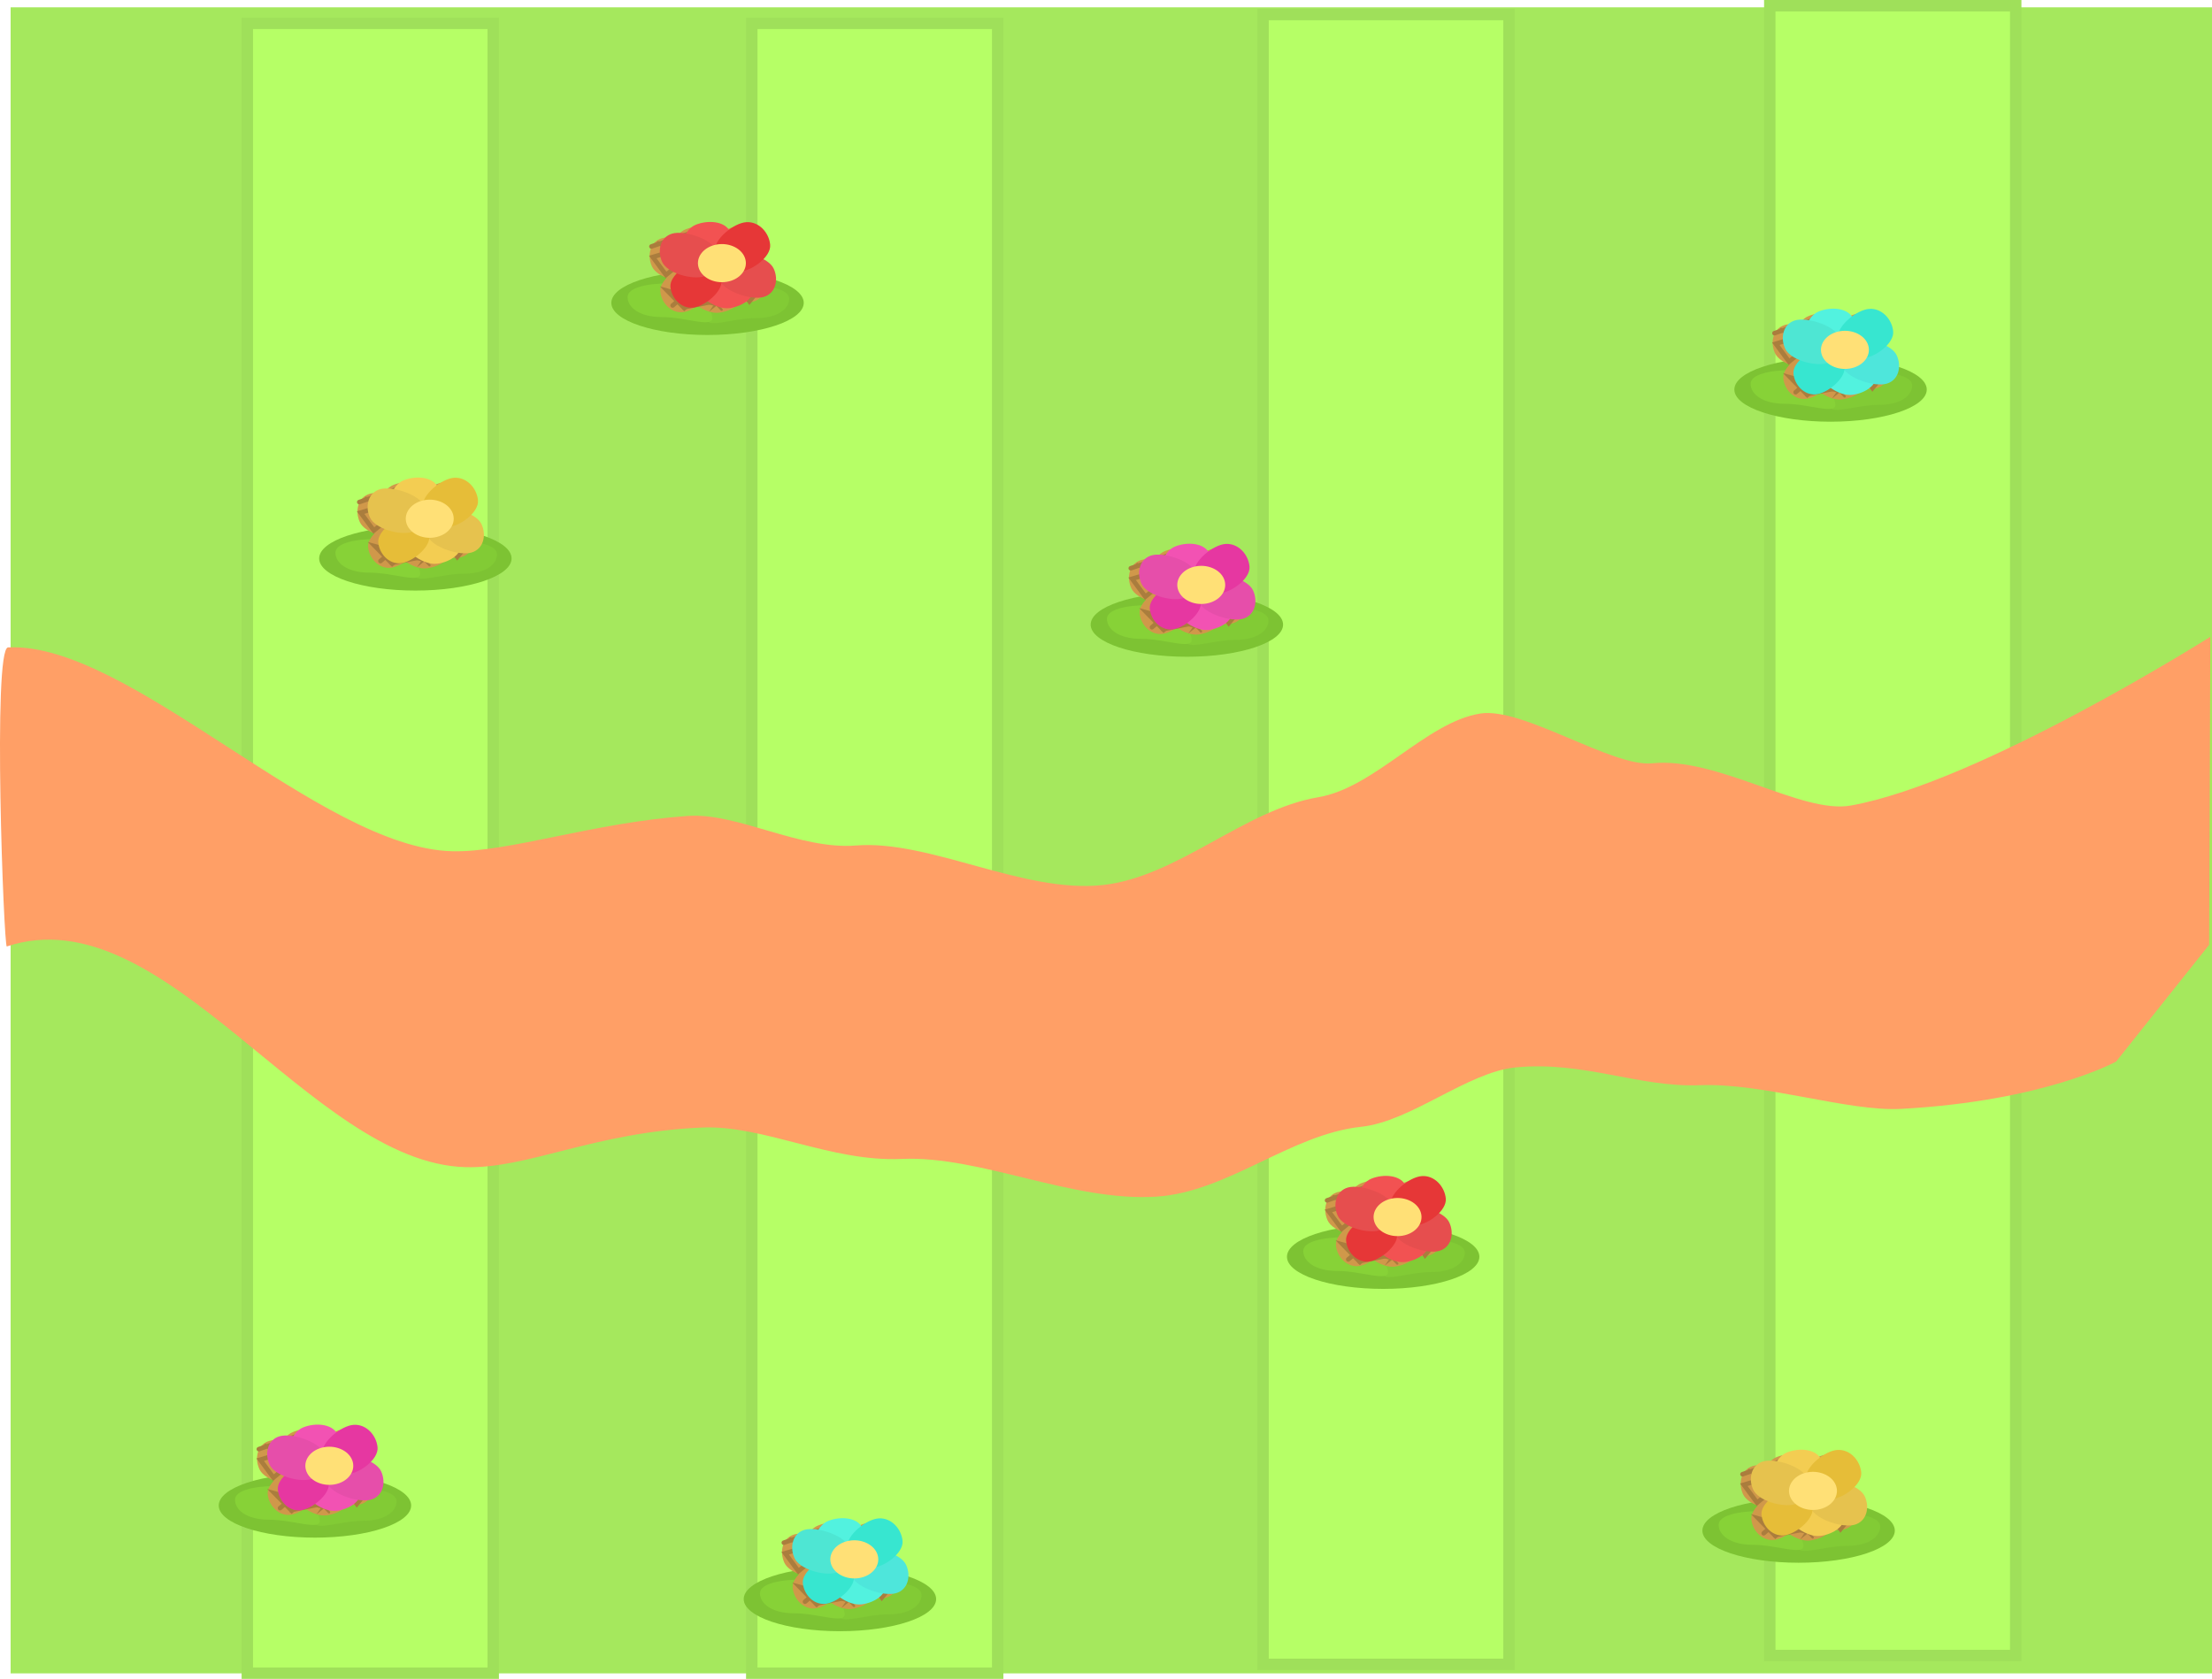 <svg version="1.1" xmlns="http://www.w3.org/2000/svg" xmlns:xlink="http://www.w3.org/1999/xlink" width="484.545" height="367.844" viewBox="0,0,484.545,367.844"><g transform="translate(3.437,6.895)"><g data-paper-data="{&quot;isPaintingLayer&quot;:true}" fill-rule="nonzero" stroke-linejoin="miter" stroke-miterlimit="10" stroke-dasharray="" stroke-dashoffset="0" style="mix-blend-mode: normal"><path d="M-1.109,359.739v-365.03h482.217v365.03z" fill="#a5e85d" stroke="none" stroke-width="0" stroke-linecap="butt"/><path d="M50.739,359.699v-361.476h53.87v361.476z" fill="#b6ff66" stroke="#9fe05a" stroke-width="2.5" stroke-linecap="butt"/><path d="M161.239,359.699v-361.476h53.87v361.476z" fill="#b6ff66" stroke="#9fe05a" stroke-width="2.5" stroke-linecap="butt"/><path d="M273.239,357.765v-361.476h53.87v361.476z" fill="#b6ff66" stroke="#9fe05a" stroke-width="2.5" stroke-linecap="butt"/><path d="M384.239,355.831v-361.476h53.87v361.476z" fill="#b6ff66" stroke="#9fe05a" stroke-width="2.5" stroke-linecap="butt"/><path d="M-1.663,134.948c26.518,-1.268 68.371,43.937 97.246,44.661c12.317,0.309 30.861,-6.279 51.646,-7.732c10.908,-0.762 24.487,7.468 36.841,6.474c16.116,-1.297 36.716,10.568 54.059,8.667c16.414,-1.799 31.009,-16.521 47.228,-19.248c12.359,-2.078 23.65,-16.457 35.449,-18.329c9.34,-1.482 28.913,11.797 37.663,10.904c14.377,-1.467 32.742,11.167 43.48,9.257c28.293,-5.035 78.793,-36.977 78.793,-36.977l-0.263,67.494l-20.375,25.579c0,0 -15.715,8.673 -47.115,10.364c-11.664,0.628 -30.085,-5.738 -44.06,-5.191c-13.413,0.526 -25.391,-5.354 -40.354,-3.9c-10.539,1.024 -22.929,11.858 -33.821,13.009c-15.45,1.632 -29.249,14.29 -44.831,15.303c-18.468,1.201 -38.601,-9.028 -55.864,-8.256c-15.56,0.697 -30.201,-7.459 -43.714,-6.881c-23.717,1.015 -38.173,9.088 -51.881,8.679c-34.009,-1.016 -65.811,-59.877 -100.411,-48.353c-0.652,0.217 -3.153,-65.359 0.284,-65.523z" fill="#ff9f66" stroke="none" stroke-width="0" stroke-linecap="butt"/><g data-paper-data="{&quot;index&quot;:null}"><path d="M256.551,122.917c11.639,0 21.074,3.152 21.074,7.041c0,3.889 -9.435,7.041 -21.074,7.041c-11.639,0 -21.074,-3.152 -21.074,-7.041c0,-3.889 9.435,-7.041 21.074,-7.041z" fill="#7dc333" stroke="none" stroke-width="0" stroke-linecap="butt"/><path d="M267.127,133.306c-4.967,0 -10.679,2.323 -10.679,0.224c0,-1.884 3.24,-6.579 7.493,-6.88c0.488,-0.035 0.989,0.618 1.499,0.618c0.184,0 -0.193,-1.119 -0.008,-1.119c4.808,-0.019 9.001,0.887 9.001,2.908c0,2.1 -2.34,4.249 -7.307,4.249z" data-paper-data="{&quot;index&quot;:null}" fill="#82cb35" stroke="none" stroke-width="NaN" stroke-linecap="butt"/><path d="M239.042,128.689c0,-2.087 4.328,-3.021 9.291,-3.002c0.191,0.001 -0.198,1.155 -0.008,1.155c0.527,0 1.044,-0.674 1.548,-0.638c4.39,0.312 7.735,5.158 7.735,7.102c0,2.167 -5.897,-0.231 -11.024,-0.231c-5.127,0 -7.542,-2.219 -7.542,-4.386z" fill="#87d237" stroke="none" stroke-width="NaN" stroke-linecap="butt"/><g data-paper-data="{&quot;index&quot;:null}"><path d="M251.744,113.848c2.705,-1.085 6.205,-0.758 7.352,1.249c1.147,2.008 -0.364,6.781 -3.069,7.866c-2.705,1.085 -5.828,0.337 -6.976,-1.671c-1.147,-2.008 -0.013,-6.359 2.693,-7.444z" data-paper-data="{&quot;index&quot;:null}" fill="#d0984a" stroke="none" stroke-width="0" stroke-linecap="butt"/><path d="M256.197,122.645c2.972,-0.397 7.573,2.781 8.053,4.963c0.48,2.182 -2.145,4.107 -5.117,4.504c-2.972,0.397 -6.968,-2.615 -7.448,-4.797c-0.48,-2.182 1.54,-4.273 4.512,-4.67z" data-paper-data="{&quot;index&quot;:null}" fill="#d0984a" stroke="none" stroke-width="0" stroke-linecap="butt"/><path d="M268.826,123.47c1.122,2.461 0.406,5.443 -2.211,6.199c-2.617,0.756 -8.467,-1.107 -9.589,-3.568c-1.122,-2.461 0.09,-5.069 2.707,-5.825c2.617,-0.756 7.971,0.732 9.093,3.194z" data-paper-data="{&quot;index&quot;:null}" fill="#d0984a" stroke="none" stroke-width="0" stroke-linecap="butt"/><path d="M252.348,122.052c2.56,-0.147 4.813,1.686 5.031,4.094c0.218,2.408 -3.827,5.726 -6.387,5.873c-2.56,0.147 -4.573,-2.149 -4.791,-4.557c-0.218,-2.408 3.586,-5.263 6.147,-5.41z" data-paper-data="{&quot;index&quot;:null}" fill="#d0984a" stroke="none" stroke-width="0" stroke-linecap="butt"/><path d="M261.379,124.09c-2.777,0.159 -5.22,-1.828 -5.456,-4.44c-0.237,-2.612 4.15,-6.21 6.927,-6.37c2.777,-0.159 4.959,2.331 5.196,4.942c0.237,2.612 -3.889,5.708 -6.666,5.867z" data-paper-data="{&quot;index&quot;:null}" fill="#d0984a" stroke="none" stroke-width="0" stroke-linecap="butt"/><path d="M244.38,121.989c-1.122,-2.461 -0.406,-5.443 2.211,-6.199c2.617,-0.756 8.467,1.107 9.589,3.568c1.122,2.461 -0.09,5.069 -2.707,5.825c-2.617,0.756 -7.971,-0.732 -9.093,-3.194z" fill="#d0984a" stroke="none" stroke-width="0" stroke-linecap="butt"/><path d="M256.381,118.173c2.836,-0.481 5.625,0.958 6.23,3.215c0.605,2.257 -1.204,4.477 -4.04,4.958c-2.836,0.481 -5.625,-0.958 -6.23,-3.215c-0.605,-2.257 1.204,-4.477 4.04,-4.958z" fill="#d0984a" stroke="none" stroke-width="0" stroke-linecap="butt"/><path d="M245.714,116.684l13.925,14.775" fill="none" stroke="#aa7d3d" stroke-width="0.5" stroke-linecap="round"/><path d="M244.264,117.607l10.153,-3.463l11.314,15.467l3.191,-3.925l-9.863,-11.312l-11.604,9.465l-2.901,-3.925l19.146,-5.771l3.771,3.232l-8.24,11.992l8.53,-6.913" fill="none" stroke="#aa7d3d" stroke-width="1" stroke-linecap="round"/><path d="M248.905,130.535l17.696,-15.237" fill="none" stroke="#aa7d3d" stroke-width="1" stroke-linecap="round"/><path d="M248.325,127.765l3.481,3.694l-4.061,-4.155l10.153,2.77" fill="none" stroke="#aa7d3d" stroke-width="1" stroke-linecap="round"/><path d="M251.226,131.228l13.925,-2.77" fill="none" stroke="#aa7d3d" stroke-width="0.5" stroke-linecap="round"/></g><g stroke="none" stroke-width="0" stroke-linecap="butt"><path d="M253.969,112.848c2.705,-1.085 6.205,-0.758 7.352,1.249c1.147,2.008 -0.364,6.781 -3.069,7.866c-2.705,1.085 -5.828,0.337 -6.976,-1.671c-1.147,-2.008 -0.013,-6.359 2.693,-7.444z" data-paper-data="{&quot;index&quot;:null}" fill="#f252b3"/><path d="M253.909,126.315c-0.48,-2.182 1.54,-4.273 4.512,-4.67c2.972,-0.397 7.573,2.781 8.053,4.963c0.48,2.182 -2.145,4.107 -5.117,4.504c-2.972,0.397 -6.968,-2.615 -7.448,-4.797z" data-paper-data="{&quot;index&quot;:null}" fill="#f252b3"/><path d="M271.05,122.47c1.122,2.461 0.406,5.443 -2.211,6.199c-2.617,0.756 -8.467,-1.107 -9.589,-3.568c-1.122,-2.461 0.09,-5.069 2.707,-5.825c2.617,-0.756 7.971,0.732 9.093,3.194z" data-paper-data="{&quot;index&quot;:null}" fill="#e64eaa"/><path d="M248.425,126.461c-0.218,-2.408 3.586,-5.263 6.147,-5.41c2.56,-0.147 4.813,1.686 5.031,4.094c0.218,2.408 -3.827,5.726 -6.387,5.873c-2.56,0.147 -4.573,-2.149 -4.791,-4.557z" data-paper-data="{&quot;index&quot;:null}" fill="#e637a1"/><path d="M263.603,123.09c-2.777,0.159 -5.22,-1.828 -5.456,-4.44c-0.237,-2.612 4.15,-6.21 6.927,-6.37c2.777,-0.159 4.959,2.331 5.196,4.942c0.237,2.612 -3.889,5.708 -6.666,5.867z" data-paper-data="{&quot;index&quot;:null}" fill="#e637a1"/><path d="M246.604,120.989c-1.122,-2.461 -0.406,-5.443 2.211,-6.199c2.617,-0.756 8.467,1.107 9.589,3.568c1.122,2.461 -0.09,5.069 -2.707,5.825c-2.617,0.756 -7.971,-0.732 -9.093,-3.194z" fill="#e64eaa"/><path d="M258.605,117.172c2.836,-0.481 5.625,0.958 6.23,3.215c0.605,2.257 -1.204,4.477 -4.04,4.958c-2.836,0.481 -5.625,-0.958 -6.23,-3.215c-0.605,-2.257 1.204,-4.477 4.04,-4.958z" fill="#ffe076"/></g></g><g data-paper-data="{&quot;index&quot;:null}"><path d="M151.55,52.417c11.639,0 21.074,3.152 21.074,7.041c0,3.889 -9.435,7.041 -21.074,7.041c-11.639,0 -21.074,-3.152 -21.074,-7.041c0,-3.889 9.435,-7.041 21.074,-7.041z" fill="#7dc333" stroke="none" stroke-width="0" stroke-linecap="butt"/><path d="M162.127,62.806c-4.967,0 -10.679,2.323 -10.679,0.224c0,-1.884 3.24,-6.579 7.493,-6.88c0.488,-0.035 0.989,0.618 1.499,0.618c0.184,0 -0.193,-1.119 -0.008,-1.119c4.808,-0.019 9.001,0.887 9.001,2.908c0,2.1 -2.34,4.249 -7.307,4.249z" data-paper-data="{&quot;index&quot;:null}" fill="#82cb35" stroke="none" stroke-width="NaN" stroke-linecap="butt"/><path d="M134.042,58.189c0,-2.087 4.328,-3.021 9.291,-3.002c0.191,0.001 -0.198,1.155 -0.008,1.155c0.527,0 1.044,-0.674 1.548,-0.638c4.39,0.312 7.735,5.158 7.735,7.102c0,2.167 -5.897,-0.231 -11.024,-0.231c-5.127,0 -7.542,-2.219 -7.542,-4.386z" fill="#87d237" stroke="none" stroke-width="NaN" stroke-linecap="butt"/><g data-paper-data="{&quot;index&quot;:null}"><path d="M146.744,43.348c2.705,-1.085 6.205,-0.758 7.352,1.249c1.147,2.008 -0.364,6.781 -3.069,7.866c-2.705,1.085 -5.828,0.337 -6.976,-1.671c-1.147,-2.008 -0.013,-6.359 2.693,-7.444z" data-paper-data="{&quot;index&quot;:null}" fill="#d0984a" stroke="none" stroke-width="0" stroke-linecap="butt"/><path d="M151.197,52.145c2.972,-0.397 7.573,2.781 8.053,4.963c0.48,2.182 -2.145,4.107 -5.117,4.504c-2.972,0.397 -6.968,-2.615 -7.448,-4.797c-0.48,-2.182 1.54,-4.273 4.512,-4.67z" data-paper-data="{&quot;index&quot;:null}" fill="#d0984a" stroke="none" stroke-width="0" stroke-linecap="butt"/><path d="M163.826,52.97c1.122,2.461 0.406,5.443 -2.211,6.199c-2.617,0.756 -8.467,-1.107 -9.589,-3.568c-1.122,-2.461 0.09,-5.069 2.707,-5.825c2.617,-0.756 7.971,0.732 9.093,3.194z" data-paper-data="{&quot;index&quot;:null}" fill="#d0984a" stroke="none" stroke-width="0" stroke-linecap="butt"/><path d="M147.348,51.552c2.56,-0.147 4.813,1.686 5.031,4.094c0.218,2.408 -3.827,5.726 -6.387,5.873c-2.56,0.147 -4.573,-2.149 -4.791,-4.557c-0.218,-2.408 3.586,-5.263 6.147,-5.41z" data-paper-data="{&quot;index&quot;:null}" fill="#d0984a" stroke="none" stroke-width="0" stroke-linecap="butt"/><path d="M156.379,53.59c-2.777,0.159 -5.22,-1.828 -5.456,-4.44c-0.237,-2.612 4.15,-6.21 6.927,-6.37c2.777,-0.159 4.959,2.331 5.196,4.942c0.237,2.612 -3.889,5.708 -6.666,5.867z" data-paper-data="{&quot;index&quot;:null}" fill="#d0984a" stroke="none" stroke-width="0" stroke-linecap="butt"/><path d="M139.38,51.489c-1.122,-2.461 -0.406,-5.443 2.211,-6.199c2.617,-0.756 8.467,1.107 9.589,3.568c1.122,2.461 -0.09,5.069 -2.707,5.825c-2.617,0.756 -7.971,-0.732 -9.093,-3.194z" fill="#d0984a" stroke="none" stroke-width="0" stroke-linecap="butt"/><path d="M151.381,47.673c2.836,-0.481 5.625,0.958 6.23,3.215c0.605,2.257 -1.204,4.477 -4.04,4.958c-2.836,0.481 -5.625,-0.958 -6.23,-3.215c-0.605,-2.257 1.204,-4.477 4.04,-4.958z" fill="#d0984a" stroke="none" stroke-width="0" stroke-linecap="butt"/><path d="M140.714,46.184l13.925,14.775" fill="none" stroke="#aa7d3d" stroke-width="0.5" stroke-linecap="round"/><path d="M139.264,47.107l10.153,-3.463l11.314,15.467l3.191,-3.925l-9.863,-11.312l-11.604,9.465l-2.901,-3.925l19.146,-5.771l3.771,3.232l-8.24,11.992l8.53,-6.913" fill="none" stroke="#aa7d3d" stroke-width="1" stroke-linecap="round"/><path d="M143.905,60.035l17.696,-15.237" fill="none" stroke="#aa7d3d" stroke-width="1" stroke-linecap="round"/><path d="M143.325,57.265l3.481,3.694l-4.061,-4.155l10.153,2.77" fill="none" stroke="#aa7d3d" stroke-width="1" stroke-linecap="round"/><path d="M160.15,57.958l-13.925,2.77" fill="none" stroke="#aa7d3d" stroke-width="0.5" stroke-linecap="round"/></g><g stroke="none" stroke-width="0" stroke-linecap="butt"><path d="M148.969,42.348c2.705,-1.085 6.205,-0.758 7.352,1.249c1.147,2.008 -0.364,6.781 -3.069,7.866c-2.705,1.085 -5.828,0.337 -6.976,-1.671c-1.147,-2.008 -0.013,-6.359 2.693,-7.444z" data-paper-data="{&quot;index&quot;:null}" fill="#f25252"/><path d="M148.909,55.815c-0.48,-2.182 1.54,-4.273 4.512,-4.67c2.972,-0.397 7.573,2.781 8.053,4.963c0.48,2.182 -2.145,4.107 -5.117,4.504c-2.972,0.397 -6.968,-2.615 -7.448,-4.797z" data-paper-data="{&quot;index&quot;:null}" fill="#f25252"/><path d="M166.05,51.97c1.122,2.461 0.406,5.443 -2.211,6.199c-2.617,0.756 -8.467,-1.107 -9.589,-3.568c-1.122,-2.461 0.09,-5.069 2.707,-5.825c2.617,-0.756 7.971,0.732 9.093,3.194z" data-paper-data="{&quot;index&quot;:null}" fill="#e64e4e"/><path d="M143.425,55.961c-0.218,-2.408 3.586,-5.263 6.147,-5.41c2.56,-0.147 4.813,1.686 5.031,4.094c0.218,2.408 -3.827,5.726 -6.387,5.873c-2.56,0.147 -4.572,-2.149 -4.791,-4.557z" data-paper-data="{&quot;index&quot;:null}" fill="#e63737"/><path d="M158.603,52.59c-2.777,0.159 -5.22,-1.828 -5.456,-4.44c-0.237,-2.612 4.15,-6.21 6.927,-6.37c2.777,-0.159 4.959,2.331 5.196,4.942c0.237,2.612 -3.889,5.708 -6.666,5.867z" data-paper-data="{&quot;index&quot;:null}" fill="#e63737"/><path d="M141.604,50.489c-1.122,-2.461 -0.406,-5.443 2.211,-6.199c2.617,-0.756 8.467,1.107 9.589,3.568c1.122,2.461 -0.09,5.069 -2.707,5.825c-2.617,0.756 -7.971,-0.732 -9.093,-3.194z" fill="#e64e4e"/><path d="M153.605,46.672c2.836,-0.481 5.625,0.958 6.23,3.215c0.605,2.257 -1.204,4.477 -4.04,4.958c-2.836,0.481 -5.625,-0.958 -6.23,-3.215c-0.605,-2.257 1.204,-4.477 4.04,-4.958z" fill="#ffe076"/></g></g><g data-paper-data="{&quot;index&quot;:null}"><path d="M87.551,108.417c11.639,0 21.074,3.152 21.074,7.041c0,3.889 -9.435,7.041 -21.074,7.041c-11.639,0 -21.074,-3.152 -21.074,-7.041c0,-3.889 9.435,-7.041 21.074,-7.041z" fill="#7dc333" stroke="none" stroke-width="0" stroke-linecap="butt"/><path d="M98.127,118.806c-4.967,0 -10.679,2.323 -10.679,0.224c0,-1.884 3.24,-6.579 7.493,-6.88c0.488,-0.035 0.989,0.618 1.499,0.618c0.184,0 -0.193,-1.119 -0.008,-1.119c4.808,-0.019 9.001,0.887 9.001,2.908c0,2.1 -2.34,4.249 -7.307,4.249z" data-paper-data="{&quot;index&quot;:null}" fill="#82cb35" stroke="none" stroke-width="NaN" stroke-linecap="butt"/><path d="M70.042,114.189c0,-2.087 4.328,-3.021 9.291,-3.002c0.191,0.001 -0.198,1.155 -0.008,1.155c0.527,0 1.044,-0.674 1.548,-0.638c4.39,0.312 7.735,5.158 7.735,7.102c0,2.167 -5.897,-0.231 -11.024,-0.231c-5.127,0 -7.542,-2.219 -7.542,-4.386z" fill="#87d237" stroke="none" stroke-width="NaN" stroke-linecap="butt"/><g data-paper-data="{&quot;index&quot;:null}"><path d="M82.744,99.348c2.705,-1.085 6.205,-0.758 7.352,1.249c1.147,2.008 -0.364,6.781 -3.069,7.866c-2.705,1.085 -5.828,0.337 -6.976,-1.671c-1.147,-2.008 -0.013,-6.359 2.693,-7.444z" data-paper-data="{&quot;index&quot;:null}" fill="#d0984a" stroke="none" stroke-width="0" stroke-linecap="butt"/><path d="M87.197,108.145c2.972,-0.397 7.573,2.781 8.053,4.963c0.48,2.182 -2.145,4.107 -5.117,4.504c-2.972,0.397 -6.968,-2.615 -7.448,-4.797c-0.48,-2.182 1.54,-4.273 4.512,-4.67z" data-paper-data="{&quot;index&quot;:null}" fill="#d0984a" stroke="none" stroke-width="0" stroke-linecap="butt"/><path d="M99.826,108.97c1.122,2.461 0.406,5.443 -2.211,6.199c-2.617,0.756 -8.467,-1.107 -9.589,-3.568c-1.122,-2.461 0.09,-5.069 2.707,-5.825c2.617,-0.756 7.971,0.732 9.093,3.194z" data-paper-data="{&quot;index&quot;:null}" fill="#d0984a" stroke="none" stroke-width="0" stroke-linecap="butt"/><path d="M83.348,107.552c2.56,-0.147 4.813,1.686 5.031,4.094c0.218,2.408 -3.827,5.726 -6.387,5.873c-2.56,0.147 -4.573,-2.149 -4.791,-4.557c-0.218,-2.408 3.586,-5.263 6.147,-5.41z" data-paper-data="{&quot;index&quot;:null}" fill="#d0984a" stroke="none" stroke-width="0" stroke-linecap="butt"/><path d="M92.379,109.59c-2.777,0.159 -5.22,-1.828 -5.456,-4.44c-0.237,-2.612 4.15,-6.21 6.927,-6.37c2.777,-0.159 4.959,2.331 5.196,4.942c0.237,2.612 -3.889,5.708 -6.666,5.867z" data-paper-data="{&quot;index&quot;:null}" fill="#d0984a" stroke="none" stroke-width="0" stroke-linecap="butt"/><path d="M75.38,107.489c-1.122,-2.461 -0.406,-5.443 2.211,-6.199c2.617,-0.756 8.467,1.107 9.589,3.568c1.122,2.461 -0.09,5.069 -2.707,5.825c-2.617,0.756 -7.971,-0.732 -9.093,-3.194z" fill="#d0984a" stroke="none" stroke-width="0" stroke-linecap="butt"/><path d="M87.381,103.673c2.836,-0.481 5.625,0.958 6.23,3.215c0.605,2.257 -1.204,4.477 -4.04,4.958c-2.836,0.481 -5.625,-0.958 -6.23,-3.215c-0.605,-2.257 1.204,-4.477 4.04,-4.958z" fill="#d0984a" stroke="none" stroke-width="0" stroke-linecap="butt"/><path d="M76.714,102.184l13.925,14.775" fill="none" stroke="#aa7d3d" stroke-width="0.5" stroke-linecap="round"/><path d="M75.264,103.107l10.153,-3.463l11.314,15.467l3.191,-3.925l-9.863,-11.312l-11.604,9.465l-2.901,-3.925l19.146,-5.771l3.771,3.232l-8.24,11.992l8.53,-6.913" fill="none" stroke="#aa7d3d" stroke-width="1" stroke-linecap="round"/><path d="M97.601,100.799l-17.696,15.237" fill="none" stroke="#aa7d3d" stroke-width="1" stroke-linecap="round"/><path d="M79.325,113.265l3.481,3.694l-4.061,-4.155l10.153,2.77" fill="none" stroke="#aa7d3d" stroke-width="1" stroke-linecap="round"/><path d="M96.15,113.958l-13.925,2.77" fill="none" stroke="#aa7d3d" stroke-width="0.5" stroke-linecap="round"/></g><g stroke="none" stroke-width="0" stroke-linecap="butt"><path d="M84.969,98.348c2.705,-1.085 6.205,-0.758 7.352,1.249c1.147,2.008 -0.364,6.781 -3.069,7.866c-2.705,1.085 -5.828,0.337 -6.976,-1.671c-1.147,-2.008 -0.013,-6.359 2.693,-7.444z" data-paper-data="{&quot;index&quot;:null}" fill="#f3cd52"/><path d="M84.909,111.815c-0.48,-2.182 1.54,-4.273 4.512,-4.67c2.972,-0.397 7.573,2.781 8.053,4.963c0.48,2.182 -2.145,4.107 -5.117,4.504c-2.972,0.397 -6.968,-2.615 -7.448,-4.797z" data-paper-data="{&quot;index&quot;:null}" fill="#f3cd52"/><path d="M102.05,107.97c1.122,2.461 0.406,5.443 -2.211,6.199c-2.617,0.756 -8.467,-1.107 -9.589,-3.568c-1.122,-2.461 0.09,-5.069 2.707,-5.825c2.617,-0.756 7.971,0.732 9.093,3.194z" data-paper-data="{&quot;index&quot;:null}" fill="#e6c24e"/><path d="M79.425,111.961c-0.218,-2.408 3.586,-5.263 6.147,-5.41c2.56,-0.147 4.813,1.686 5.031,4.094c0.218,2.408 -3.827,5.726 -6.387,5.873c-2.56,0.147 -4.573,-2.149 -4.791,-4.557z" data-paper-data="{&quot;index&quot;:null}" fill="#e6bd38"/><path d="M94.603,108.59c-2.777,0.159 -5.22,-1.828 -5.456,-4.44c-0.237,-2.612 4.15,-6.21 6.927,-6.37c2.777,-0.159 4.959,2.331 5.196,4.942c0.237,2.612 -3.889,5.708 -6.666,5.867z" data-paper-data="{&quot;index&quot;:null}" fill="#e6bd38"/><path d="M77.604,106.489c-1.122,-2.461 -0.406,-5.443 2.211,-6.199c2.617,-0.756 8.467,1.107 9.589,3.568c1.122,2.461 -0.09,5.069 -2.707,5.825c-2.617,0.756 -7.971,-0.732 -9.093,-3.194z" fill="#e6c24e"/><path d="M89.605,102.672c2.836,-0.481 5.625,0.958 6.23,3.215c0.605,2.257 -1.204,4.477 -4.04,4.958c-2.836,0.481 -5.625,-0.958 -6.23,-3.215c-0.605,-2.257 1.204,-4.477 4.04,-4.958z" fill="#ffe076"/></g></g><g data-paper-data="{&quot;index&quot;:null}"><path d="M397.551,71.417c11.639,0 21.074,3.152 21.074,7.041c0,3.889 -9.435,7.041 -21.074,7.041c-11.639,0 -21.074,-3.152 -21.074,-7.041c0,-3.889 9.435,-7.041 21.074,-7.041z" fill="#7dc333" stroke="none" stroke-width="0" stroke-linecap="butt"/><path d="M408.127,81.806c-4.967,0 -10.679,2.323 -10.679,0.224c0,-1.884 3.24,-6.579 7.493,-6.88c0.488,-0.035 0.989,0.618 1.499,0.618c0.184,0 -0.193,-1.119 -0.008,-1.119c4.808,-0.019 9.001,0.887 9.001,2.908c0,2.1 -2.34,4.249 -7.307,4.249z" data-paper-data="{&quot;index&quot;:null}" fill="#82cb35" stroke="none" stroke-width="NaN" stroke-linecap="butt"/><path d="M380.042,77.189c0,-2.087 4.328,-3.021 9.291,-3.002c0.191,0.001 -0.198,1.155 -0.008,1.155c0.527,0 1.044,-0.674 1.548,-0.638c4.39,0.312 7.735,5.158 7.735,7.102c0,2.167 -5.897,-0.231 -11.024,-0.231c-5.127,0 -7.542,-2.219 -7.542,-4.386z" fill="#87d237" stroke="none" stroke-width="NaN" stroke-linecap="butt"/><g data-paper-data="{&quot;index&quot;:null}"><path d="M392.744,62.348c2.705,-1.085 6.205,-0.758 7.352,1.249c1.147,2.008 -0.364,6.781 -3.069,7.866c-2.705,1.085 -5.828,0.337 -6.976,-1.671c-1.147,-2.008 -0.013,-6.359 2.693,-7.444z" data-paper-data="{&quot;index&quot;:null}" fill="#d0984a" stroke="none" stroke-width="0" stroke-linecap="butt"/><path d="M397.197,71.145c2.972,-0.397 7.573,2.781 8.053,4.963c0.48,2.182 -2.145,4.107 -5.117,4.504c-2.972,0.397 -6.968,-2.615 -7.448,-4.797c-0.48,-2.182 1.54,-4.273 4.512,-4.67z" data-paper-data="{&quot;index&quot;:null}" fill="#d0984a" stroke="none" stroke-width="0" stroke-linecap="butt"/><path d="M409.826,71.97c1.122,2.461 0.406,5.443 -2.211,6.199c-2.617,0.756 -8.467,-1.107 -9.589,-3.568c-1.122,-2.461 0.09,-5.069 2.707,-5.825c2.617,-0.756 7.971,0.732 9.093,3.194z" data-paper-data="{&quot;index&quot;:null}" fill="#d0984a" stroke="none" stroke-width="0" stroke-linecap="butt"/><path d="M393.348,70.552c2.56,-0.147 4.813,1.686 5.031,4.094c0.218,2.408 -3.827,5.726 -6.387,5.873c-2.56,0.147 -4.573,-2.149 -4.791,-4.557c-0.218,-2.408 3.586,-5.263 6.147,-5.41z" data-paper-data="{&quot;index&quot;:null}" fill="#d0984a" stroke="none" stroke-width="0" stroke-linecap="butt"/><path d="M402.379,72.59c-2.777,0.159 -5.22,-1.828 -5.456,-4.44c-0.237,-2.612 4.15,-6.21 6.927,-6.37c2.777,-0.159 4.959,2.331 5.196,4.942c0.237,2.612 -3.889,5.708 -6.666,5.867z" data-paper-data="{&quot;index&quot;:null}" fill="#d0984a" stroke="none" stroke-width="0" stroke-linecap="butt"/><path d="M385.38,70.489c-1.122,-2.461 -0.406,-5.443 2.211,-6.199c2.617,-0.756 8.467,1.107 9.589,3.568c1.122,2.461 -0.09,5.069 -2.707,5.825c-2.617,0.756 -7.971,-0.732 -9.093,-3.194z" fill="#d0984a" stroke="none" stroke-width="0" stroke-linecap="butt"/><path d="M397.381,66.673c2.836,-0.481 5.625,0.958 6.23,3.215c0.605,2.257 -1.204,4.477 -4.04,4.958c-2.836,0.481 -5.625,-0.958 -6.23,-3.215c-0.605,-2.257 1.204,-4.477 4.04,-4.958z" fill="#d0984a" stroke="none" stroke-width="0" stroke-linecap="butt"/><path d="M386.714,65.184l13.925,14.775" fill="none" stroke="#aa7d3d" stroke-width="0.5" stroke-linecap="round"/><path d="M385.264,66.107l10.153,-3.463l11.314,15.467l3.191,-3.925l-9.863,-11.312l-11.604,9.465l-2.901,-3.925l19.146,-5.771l3.771,3.232l-8.24,11.992l8.53,-6.913" fill="none" stroke="#aa7d3d" stroke-width="1" stroke-linecap="round"/><path d="M407.601,63.799l-17.696,15.237" fill="none" stroke="#aa7d3d" stroke-width="1" stroke-linecap="round"/><path d="M389.325,76.265l3.481,3.694l-4.061,-4.155l10.153,2.77" fill="none" stroke="#aa7d3d" stroke-width="1" stroke-linecap="round"/><path d="M392.226,79.728l13.925,-2.77" fill="none" stroke="#aa7d3d" stroke-width="0.5" stroke-linecap="round"/></g><g stroke="none" stroke-width="0" stroke-linecap="butt"><path d="M394.969,61.348c2.705,-1.085 6.205,-0.758 7.352,1.249c1.147,2.008 -0.364,6.781 -3.069,7.866c-2.705,1.085 -5.828,0.337 -6.976,-1.671c-1.147,-2.008 -0.013,-6.359 2.693,-7.444z" data-paper-data="{&quot;index&quot;:null}" fill="#52f2df"/><path d="M394.909,74.815c-0.48,-2.182 1.54,-4.273 4.512,-4.67c2.972,-0.397 7.573,2.781 8.053,4.963c0.48,2.182 -2.145,4.107 -5.117,4.504c-2.972,0.397 -6.968,-2.615 -7.448,-4.797z" data-paper-data="{&quot;index&quot;:null}" fill="#52f2df"/><path d="M412.05,70.97c1.122,2.461 0.406,5.443 -2.211,6.199c-2.617,0.756 -8.467,-1.107 -9.589,-3.568c-1.122,-2.461 0.09,-5.069 2.707,-5.825c2.617,-0.756 7.971,0.732 9.093,3.194z" data-paper-data="{&quot;index&quot;:null}" fill="#4ee6db"/><path d="M389.425,74.961c-0.218,-2.408 3.586,-5.263 6.147,-5.41c2.56,-0.147 4.813,1.686 5.031,4.094c0.218,2.408 -3.827,5.726 -6.387,5.873c-2.56,0.147 -4.573,-2.149 -4.791,-4.557z" data-paper-data="{&quot;index&quot;:null}" fill="#37e6d0"/><path d="M404.603,71.59c-2.777,0.159 -5.22,-1.828 -5.456,-4.44c-0.237,-2.612 4.15,-6.21 6.927,-6.37c2.777,-0.159 4.959,2.331 5.196,4.942c0.237,2.612 -3.889,5.708 -6.666,5.867z" data-paper-data="{&quot;index&quot;:null}" fill="#37e6d0"/><path d="M387.604,69.489c-1.122,-2.461 -0.406,-5.443 2.211,-6.199c2.617,-0.756 8.467,1.107 9.589,3.568c1.122,2.461 -0.09,5.069 -2.707,5.825c-2.617,0.756 -7.971,-0.732 -9.093,-3.194z" fill="#4ee6d3"/><path d="M399.605,65.672c2.836,-0.481 5.625,0.958 6.23,3.215c0.605,2.257 -1.204,4.477 -4.04,4.958c-2.836,0.481 -5.625,-0.958 -6.23,-3.215c-0.605,-2.257 1.204,-4.477 4.04,-4.958z" fill="#ffe076"/></g></g><g data-paper-data="{&quot;index&quot;:null}"><path d="M180.551,336.417c11.639,0 21.074,3.152 21.074,7.041c0,3.889 -9.435,7.041 -21.074,7.041c-11.639,0 -21.074,-3.152 -21.074,-7.041c0,-3.889 9.435,-7.041 21.074,-7.041z" fill="#7dc333" stroke="none" stroke-width="0" stroke-linecap="butt"/><path d="M191.127,346.806c-4.967,0 -10.679,2.323 -10.679,0.224c0,-1.884 3.24,-6.579 7.493,-6.88c0.488,-0.035 0.989,0.618 1.499,0.618c0.184,0 -0.193,-1.119 -0.008,-1.119c4.808,-0.019 9.001,0.887 9.001,2.908c0,2.1 -2.34,4.249 -7.307,4.249z" data-paper-data="{&quot;index&quot;:null}" fill="#82cb35" stroke="none" stroke-width="NaN" stroke-linecap="butt"/><path d="M163.042,342.189c0,-2.087 4.328,-3.021 9.291,-3.002c0.191,0.001 -0.198,1.155 -0.008,1.155c0.527,0 1.044,-0.674 1.548,-0.638c4.39,0.312 7.735,5.158 7.735,7.102c0,2.167 -5.897,-0.231 -11.024,-0.231c-5.127,0 -7.542,-2.219 -7.542,-4.386z" fill="#87d237" stroke="none" stroke-width="NaN" stroke-linecap="butt"/><g data-paper-data="{&quot;index&quot;:null}"><path d="M175.744,327.348c2.705,-1.085 6.205,-0.758 7.352,1.249c1.147,2.008 -0.364,6.781 -3.069,7.866c-2.705,1.085 -5.828,0.337 -6.976,-1.671c-1.147,-2.008 -0.013,-6.359 2.693,-7.444z" data-paper-data="{&quot;index&quot;:null}" fill="#d0984a" stroke="none" stroke-width="0" stroke-linecap="butt"/><path d="M180.197,336.145c2.972,-0.397 7.573,2.781 8.053,4.963c0.48,2.182 -2.145,4.107 -5.117,4.504c-2.972,0.397 -6.968,-2.615 -7.448,-4.797c-0.48,-2.182 1.54,-4.273 4.512,-4.67z" data-paper-data="{&quot;index&quot;:null}" fill="#d0984a" stroke="none" stroke-width="0" stroke-linecap="butt"/><path d="M192.826,336.97c1.122,2.461 0.406,5.443 -2.211,6.199c-2.617,0.756 -8.467,-1.107 -9.589,-3.568c-1.122,-2.461 0.09,-5.069 2.707,-5.825c2.617,-0.756 7.971,0.732 9.093,3.194z" data-paper-data="{&quot;index&quot;:null}" fill="#d0984a" stroke="none" stroke-width="0" stroke-linecap="butt"/><path d="M176.348,335.552c2.56,-0.147 4.813,1.686 5.031,4.094c0.218,2.408 -3.827,5.726 -6.387,5.873c-2.56,0.147 -4.573,-2.149 -4.791,-4.557c-0.218,-2.408 3.586,-5.263 6.147,-5.41z" data-paper-data="{&quot;index&quot;:null}" fill="#d0984a" stroke="none" stroke-width="0" stroke-linecap="butt"/><path d="M185.379,337.59c-2.777,0.159 -5.22,-1.828 -5.456,-4.44c-0.237,-2.612 4.15,-6.21 6.927,-6.37c2.777,-0.159 4.959,2.331 5.196,4.942c0.237,2.612 -3.889,5.708 -6.666,5.867z" data-paper-data="{&quot;index&quot;:null}" fill="#d0984a" stroke="none" stroke-width="0" stroke-linecap="butt"/><path d="M168.38,335.489c-1.122,-2.461 -0.406,-5.443 2.211,-6.199c2.617,-0.756 8.467,1.107 9.589,3.568c1.122,2.461 -0.09,5.069 -2.707,5.825c-2.617,0.756 -7.971,-0.732 -9.093,-3.194z" fill="#d0984a" stroke="none" stroke-width="0" stroke-linecap="butt"/><path d="M180.381,331.673c2.836,-0.481 5.625,0.958 6.23,3.215c0.605,2.257 -1.204,4.477 -4.04,4.958c-2.836,0.481 -5.625,-0.958 -6.23,-3.215c-0.605,-2.257 1.204,-4.477 4.04,-4.958z" fill="#d0984a" stroke="none" stroke-width="0" stroke-linecap="butt"/><path d="M169.714,330.184l13.925,14.775" fill="none" stroke="#aa7d3d" stroke-width="0.5" stroke-linecap="round"/><path d="M168.264,331.107l10.153,-3.463l11.314,15.467l3.191,-3.925l-9.863,-11.312l-11.604,9.465l-2.901,-3.925l19.146,-5.771l3.771,3.232l-8.24,11.992l8.53,-6.913" fill="none" stroke="#aa7d3d" stroke-width="1" stroke-linecap="round"/><path d="M172.905,344.035l17.696,-15.237" fill="none" stroke="#aa7d3d" stroke-width="1" stroke-linecap="round"/><path d="M172.325,341.265l3.481,3.694l-4.061,-4.155l10.153,2.77" fill="none" stroke="#aa7d3d" stroke-width="1" stroke-linecap="round"/><path d="M189.15,341.958l-13.925,2.77" fill="none" stroke="#aa7d3d" stroke-width="0.5" stroke-linecap="round"/></g><g stroke="none" stroke-width="0" stroke-linecap="butt"><path d="M177.969,326.348c2.705,-1.085 6.205,-0.758 7.352,1.249c1.147,2.008 -0.364,6.781 -3.069,7.866c-2.705,1.085 -5.828,0.337 -6.976,-1.671c-1.147,-2.008 -0.013,-6.359 2.693,-7.444z" data-paper-data="{&quot;index&quot;:null}" fill="#52f2df"/><path d="M177.909,339.815c-0.48,-2.182 1.54,-4.273 4.512,-4.67c2.972,-0.397 7.573,2.781 8.053,4.963c0.48,2.182 -2.145,4.107 -5.117,4.504c-2.972,0.397 -6.968,-2.615 -7.448,-4.797z" data-paper-data="{&quot;index&quot;:null}" fill="#52f2df"/><path d="M195.05,335.97c1.122,2.461 0.406,5.443 -2.211,6.199c-2.617,0.756 -8.467,-1.107 -9.589,-3.568c-1.122,-2.461 0.09,-5.069 2.707,-5.825c2.617,-0.756 7.971,0.732 9.093,3.194z" data-paper-data="{&quot;index&quot;:null}" fill="#4ee6db"/><path d="M172.425,339.961c-0.218,-2.408 3.586,-5.263 6.147,-5.41c2.56,-0.147 4.813,1.686 5.031,4.094c0.218,2.408 -3.827,5.726 -6.387,5.873c-2.56,0.147 -4.573,-2.149 -4.791,-4.557z" data-paper-data="{&quot;index&quot;:null}" fill="#37e6d0"/><path d="M187.603,336.59c-2.777,0.159 -5.22,-1.828 -5.456,-4.44c-0.237,-2.612 4.15,-6.21 6.927,-6.37c2.777,-0.159 4.959,2.331 5.196,4.942c0.237,2.612 -3.889,5.708 -6.666,5.867z" data-paper-data="{&quot;index&quot;:null}" fill="#37e6d0"/><path d="M170.604,334.489c-1.122,-2.461 -0.406,-5.443 2.211,-6.199c2.617,-0.756 8.467,1.107 9.589,3.568c1.122,2.461 -0.09,5.069 -2.707,5.825c-2.617,0.756 -7.971,-0.732 -9.093,-3.194z" fill="#4ee6d3"/><path d="M182.605,330.672c2.836,-0.481 5.625,0.958 6.23,3.215c0.605,2.257 -1.204,4.477 -4.04,4.958c-2.836,0.481 -5.625,-0.958 -6.23,-3.215c-0.605,-2.257 1.204,-4.477 4.04,-4.958z" fill="#ffe076"/></g></g><g data-paper-data="{&quot;index&quot;:null}"><path d="M65.551,315.917c11.639,0 21.074,3.152 21.074,7.041c0,3.889 -9.435,7.041 -21.074,7.041c-11.639,0 -21.074,-3.152 -21.074,-7.041c0,-3.889 9.435,-7.041 21.074,-7.041z" fill="#7dc333" stroke="none" stroke-width="0" stroke-linecap="butt"/><path d="M76.127,326.306c-4.967,0 -10.679,2.323 -10.679,0.224c0,-1.884 3.24,-6.579 7.493,-6.88c0.488,-0.035 0.989,0.618 1.499,0.618c0.184,0 -0.193,-1.119 -0.008,-1.119c4.808,-0.019 9.001,0.887 9.001,2.908c0,2.1 -2.34,4.249 -7.307,4.249z" data-paper-data="{&quot;index&quot;:null}" fill="#82cb35" stroke="none" stroke-width="NaN" stroke-linecap="butt"/><path d="M48.042,321.689c0,-2.087 4.328,-3.021 9.291,-3.002c0.191,0.001 -0.198,1.155 -0.008,1.155c0.527,0 1.044,-0.674 1.548,-0.638c4.39,0.312 7.735,5.158 7.735,7.102c0,2.167 -5.897,-0.231 -11.024,-0.231c-5.127,0 -7.542,-2.219 -7.542,-4.386z" fill="#87d237" stroke="none" stroke-width="NaN" stroke-linecap="butt"/><g data-paper-data="{&quot;index&quot;:null}"><path d="M60.744,306.848c2.705,-1.085 6.205,-0.758 7.352,1.249c1.147,2.008 -0.364,6.781 -3.069,7.866c-2.705,1.085 -5.828,0.337 -6.976,-1.671c-1.147,-2.008 -0.013,-6.359 2.693,-7.444z" data-paper-data="{&quot;index&quot;:null}" fill="#d0984a" stroke="none" stroke-width="0" stroke-linecap="butt"/><path d="M65.197,315.645c2.972,-0.397 7.573,2.781 8.053,4.963c0.48,2.182 -2.145,4.107 -5.117,4.504c-2.972,0.397 -6.968,-2.615 -7.448,-4.797c-0.48,-2.182 1.54,-4.273 4.512,-4.67z" data-paper-data="{&quot;index&quot;:null}" fill="#d0984a" stroke="none" stroke-width="0" stroke-linecap="butt"/><path d="M77.826,316.47c1.122,2.461 0.406,5.443 -2.211,6.199c-2.617,0.756 -8.467,-1.107 -9.589,-3.568c-1.122,-2.461 0.09,-5.069 2.707,-5.825c2.617,-0.756 7.971,0.732 9.093,3.194z" data-paper-data="{&quot;index&quot;:null}" fill="#d0984a" stroke="none" stroke-width="0" stroke-linecap="butt"/><path d="M61.348,315.052c2.56,-0.147 4.813,1.686 5.031,4.094c0.218,2.408 -3.827,5.726 -6.387,5.873c-2.56,0.147 -4.573,-2.149 -4.791,-4.557c-0.218,-2.408 3.586,-5.263 6.147,-5.41z" data-paper-data="{&quot;index&quot;:null}" fill="#d0984a" stroke="none" stroke-width="0" stroke-linecap="butt"/><path d="M70.379,317.09c-2.777,0.159 -5.22,-1.828 -5.456,-4.44c-0.237,-2.612 4.15,-6.21 6.927,-6.37c2.777,-0.159 4.959,2.331 5.196,4.942c0.237,2.612 -3.889,5.708 -6.666,5.867z" data-paper-data="{&quot;index&quot;:null}" fill="#d0984a" stroke="none" stroke-width="0" stroke-linecap="butt"/><path d="M53.38,314.989c-1.122,-2.461 -0.406,-5.443 2.211,-6.199c2.617,-0.756 8.467,1.107 9.589,3.568c1.122,2.461 -0.09,5.069 -2.707,5.825c-2.617,0.756 -7.971,-0.732 -9.093,-3.194z" fill="#d0984a" stroke="none" stroke-width="0" stroke-linecap="butt"/><path d="M65.381,311.173c2.836,-0.481 5.625,0.958 6.23,3.215c0.605,2.257 -1.204,4.477 -4.04,4.958c-2.836,0.481 -5.625,-0.958 -6.23,-3.215c-0.605,-2.257 1.204,-4.477 4.04,-4.958z" fill="#d0984a" stroke="none" stroke-width="0" stroke-linecap="butt"/><path d="M54.714,309.684l13.925,14.775" fill="none" stroke="#aa7d3d" stroke-width="0.5" stroke-linecap="round"/><path d="M53.264,310.607l10.153,-3.463l11.314,15.467l3.191,-3.925l-9.863,-11.312l-11.604,9.465l-2.901,-3.925l19.146,-5.771l3.771,3.232l-8.24,11.992l8.53,-6.913" fill="none" stroke="#aa7d3d" stroke-width="1" stroke-linecap="round"/><path d="M57.905,323.535l17.696,-15.237" fill="none" stroke="#aa7d3d" stroke-width="1" stroke-linecap="round"/><path d="M57.325,320.765l3.481,3.694l-4.061,-4.155l10.153,2.77" fill="none" stroke="#aa7d3d" stroke-width="1" stroke-linecap="round"/><path d="M74.15,321.458l-13.925,2.77" fill="none" stroke="#aa7d3d" stroke-width="0.5" stroke-linecap="round"/></g><g stroke="none" stroke-width="0" stroke-linecap="butt"><path d="M62.969,305.848c2.705,-1.085 6.205,-0.758 7.352,1.249c1.147,2.008 -0.364,6.781 -3.069,7.866c-2.705,1.085 -5.828,0.337 -6.976,-1.671c-1.147,-2.008 -0.013,-6.359 2.693,-7.444z" data-paper-data="{&quot;index&quot;:null}" fill="#f252b3"/><path d="M62.909,319.315c-0.48,-2.182 1.54,-4.273 4.512,-4.67c2.972,-0.397 7.573,2.781 8.053,4.963c0.48,2.182 -2.145,4.107 -5.117,4.504c-2.972,0.397 -6.968,-2.615 -7.448,-4.797z" data-paper-data="{&quot;index&quot;:null}" fill="#f252b3"/><path d="M80.05,315.47c1.122,2.461 0.406,5.443 -2.211,6.199c-2.617,0.756 -8.467,-1.107 -9.589,-3.568c-1.122,-2.461 0.09,-5.069 2.707,-5.825c2.617,-0.756 7.971,0.732 9.093,3.194z" data-paper-data="{&quot;index&quot;:null}" fill="#e64eaa"/><path d="M57.425,319.461c-0.218,-2.408 3.586,-5.263 6.147,-5.41c2.56,-0.147 4.813,1.686 5.031,4.094c0.218,2.408 -3.827,5.726 -6.387,5.873c-2.56,0.147 -4.573,-2.149 -4.791,-4.557z" data-paper-data="{&quot;index&quot;:null}" fill="#e637a1"/><path d="M72.603,316.09c-2.777,0.159 -5.22,-1.828 -5.456,-4.44c-0.237,-2.612 4.15,-6.21 6.927,-6.37c2.777,-0.159 4.959,2.331 5.196,4.942c0.237,2.612 -3.889,5.708 -6.666,5.867z" data-paper-data="{&quot;index&quot;:null}" fill="#e637a1"/><path d="M55.604,313.989c-1.122,-2.461 -0.406,-5.443 2.211,-6.199c2.617,-0.756 8.467,1.107 9.589,3.568c1.122,2.461 -0.09,5.069 -2.707,5.825c-2.617,0.756 -7.971,-0.732 -9.093,-3.194z" fill="#e64eaa"/><path d="M67.605,310.172c2.836,-0.481 5.625,0.958 6.23,3.215c0.605,2.257 -1.204,4.477 -4.04,4.958c-2.836,0.481 -5.625,-0.958 -6.23,-3.215c-0.605,-2.257 1.204,-4.477 4.04,-4.958z" fill="#ffe076"/></g></g><g data-paper-data="{&quot;index&quot;:null}"><path d="M299.55,261.417c11.639,0 21.074,3.152 21.074,7.041c0,3.889 -9.435,7.041 -21.074,7.041c-11.639,0 -21.074,-3.152 -21.074,-7.041c0,-3.889 9.435,-7.041 21.074,-7.041z" fill="#7dc333" stroke="none" stroke-width="0" stroke-linecap="butt"/><path d="M310.127,271.806c-4.967,0 -10.679,2.323 -10.679,0.224c0,-1.884 3.24,-6.579 7.493,-6.88c0.488,-0.035 0.989,0.618 1.499,0.618c0.184,0 -0.193,-1.119 -0.008,-1.119c4.808,-0.019 9.001,0.887 9.001,2.908c0,2.1 -2.34,4.249 -7.307,4.249z" data-paper-data="{&quot;index&quot;:null}" fill="#82cb35" stroke="none" stroke-width="NaN" stroke-linecap="butt"/><path d="M282.042,267.189c0,-2.087 4.328,-3.021 9.291,-3.002c0.191,0.001 -0.198,1.155 -0.008,1.155c0.527,0 1.044,-0.674 1.548,-0.638c4.39,0.312 7.735,5.158 7.735,7.102c0,2.167 -5.897,-0.231 -11.024,-0.231c-5.127,0 -7.542,-2.219 -7.542,-4.386z" fill="#87d237" stroke="none" stroke-width="NaN" stroke-linecap="butt"/><g data-paper-data="{&quot;index&quot;:null}"><path d="M294.744,252.348c2.705,-1.085 6.205,-0.758 7.352,1.249c1.147,2.008 -0.364,6.781 -3.069,7.866c-2.705,1.085 -5.828,0.337 -6.976,-1.671c-1.147,-2.008 -0.013,-6.359 2.693,-7.444z" data-paper-data="{&quot;index&quot;:null}" fill="#d0984a" stroke="none" stroke-width="0" stroke-linecap="butt"/><path d="M299.197,261.145c2.972,-0.397 7.573,2.781 8.053,4.963c0.48,2.182 -2.145,4.107 -5.117,4.504c-2.972,0.397 -6.968,-2.615 -7.448,-4.797c-0.48,-2.182 1.54,-4.273 4.512,-4.67z" data-paper-data="{&quot;index&quot;:null}" fill="#d0984a" stroke="none" stroke-width="0" stroke-linecap="butt"/><path d="M311.826,261.97c1.122,2.461 0.406,5.443 -2.211,6.199c-2.617,0.756 -8.467,-1.107 -9.589,-3.568c-1.122,-2.461 0.09,-5.069 2.707,-5.825c2.617,-0.756 7.971,0.732 9.093,3.194z" data-paper-data="{&quot;index&quot;:null}" fill="#d0984a" stroke="none" stroke-width="0" stroke-linecap="butt"/><path d="M295.348,260.552c2.56,-0.147 4.813,1.686 5.031,4.094c0.218,2.408 -3.827,5.726 -6.387,5.873c-2.56,0.147 -4.573,-2.149 -4.791,-4.557c-0.218,-2.408 3.586,-5.263 6.147,-5.41z" data-paper-data="{&quot;index&quot;:null}" fill="#d0984a" stroke="none" stroke-width="0" stroke-linecap="butt"/><path d="M304.379,262.59c-2.777,0.159 -5.22,-1.828 -5.456,-4.44c-0.237,-2.612 4.15,-6.21 6.927,-6.37c2.777,-0.159 4.959,2.331 5.196,4.942c0.237,2.612 -3.889,5.708 -6.666,5.867z" data-paper-data="{&quot;index&quot;:null}" fill="#d0984a" stroke="none" stroke-width="0" stroke-linecap="butt"/><path d="M287.38,260.489c-1.122,-2.461 -0.406,-5.443 2.211,-6.199c2.617,-0.756 8.467,1.107 9.589,3.568c1.122,2.461 -0.09,5.069 -2.707,5.825c-2.617,0.756 -7.971,-0.732 -9.093,-3.194z" fill="#d0984a" stroke="none" stroke-width="0" stroke-linecap="butt"/><path d="M299.381,256.673c2.836,-0.481 5.625,0.958 6.23,3.215c0.605,2.257 -1.204,4.477 -4.04,4.958c-2.836,0.481 -5.625,-0.958 -6.23,-3.215c-0.605,-2.257 1.204,-4.477 4.04,-4.958z" fill="#d0984a" stroke="none" stroke-width="0" stroke-linecap="butt"/><path d="M288.714,255.184l13.925,14.775" fill="none" stroke="#aa7d3d" stroke-width="0.5" stroke-linecap="round"/><path d="M287.264,256.107l10.153,-3.463l11.314,15.467l3.191,-3.925l-9.863,-11.312l-11.604,9.465l-2.901,-3.925l19.146,-5.771l3.771,3.232l-8.24,11.992l8.53,-6.913" fill="none" stroke="#aa7d3d" stroke-width="1" stroke-linecap="round"/><path d="M291.905,269.035l17.696,-15.237" fill="none" stroke="#aa7d3d" stroke-width="1" stroke-linecap="round"/><path d="M291.325,266.265l3.481,3.694l-4.061,-4.155l10.153,2.77" fill="none" stroke="#aa7d3d" stroke-width="1" stroke-linecap="round"/><path d="M308.15,266.958l-13.925,2.77" fill="none" stroke="#aa7d3d" stroke-width="0.5" stroke-linecap="round"/></g><g stroke="none" stroke-width="0" stroke-linecap="butt"><path d="M296.969,251.348c2.705,-1.085 6.205,-0.758 7.352,1.249c1.147,2.008 -0.364,6.781 -3.069,7.866c-2.705,1.085 -5.828,0.337 -6.976,-1.671c-1.147,-2.008 -0.013,-6.359 2.693,-7.444z" data-paper-data="{&quot;index&quot;:null}" fill="#f25252"/><path d="M296.909,264.815c-0.48,-2.182 1.54,-4.273 4.512,-4.67c2.972,-0.397 7.573,2.781 8.053,4.963c0.48,2.182 -2.145,4.107 -5.117,4.504c-2.972,0.397 -6.968,-2.615 -7.448,-4.797z" data-paper-data="{&quot;index&quot;:null}" fill="#f25252"/><path d="M314.05,260.97c1.122,2.461 0.406,5.443 -2.211,6.199c-2.617,0.756 -8.467,-1.107 -9.589,-3.568c-1.122,-2.461 0.09,-5.069 2.707,-5.825c2.617,-0.756 7.971,0.732 9.093,3.194z" data-paper-data="{&quot;index&quot;:null}" fill="#e64e4e"/><path d="M291.425,264.961c-0.218,-2.408 3.586,-5.263 6.147,-5.41c2.56,-0.147 4.813,1.686 5.031,4.094c0.218,2.408 -3.827,5.726 -6.387,5.873c-2.56,0.147 -4.572,-2.149 -4.791,-4.557z" data-paper-data="{&quot;index&quot;:null}" fill="#e63737"/><path d="M306.603,261.59c-2.777,0.159 -5.22,-1.828 -5.456,-4.44c-0.237,-2.612 4.15,-6.21 6.927,-6.37c2.777,-0.159 4.959,2.331 5.196,4.942c0.237,2.612 -3.889,5.708 -6.666,5.867z" data-paper-data="{&quot;index&quot;:null}" fill="#e63737"/><path d="M289.604,259.489c-1.122,-2.461 -0.406,-5.443 2.211,-6.199c2.617,-0.756 8.467,1.107 9.589,3.568c1.122,2.461 -0.09,5.069 -2.707,5.825c-2.617,0.756 -7.971,-0.732 -9.093,-3.194z" fill="#e64e4e"/><path d="M301.605,255.672c2.836,-0.481 5.625,0.958 6.23,3.215c0.605,2.257 -1.204,4.477 -4.04,4.958c-2.836,0.481 -5.625,-0.958 -6.23,-3.215c-0.605,-2.257 1.204,-4.477 4.04,-4.958z" fill="#ffe076"/></g></g><g data-paper-data="{&quot;index&quot;:null}"><path d="M390.551,321.417c11.639,0 21.074,3.152 21.074,7.041c0,3.889 -9.435,7.041 -21.074,7.041c-11.639,0 -21.074,-3.152 -21.074,-7.041c0,-3.889 9.435,-7.041 21.074,-7.041z" fill="#7dc333" stroke="none" stroke-width="0" stroke-linecap="butt"/><path d="M401.127,331.806c-4.967,0 -10.679,2.323 -10.679,0.224c0,-1.884 3.24,-6.579 7.493,-6.88c0.488,-0.035 0.989,0.618 1.499,0.618c0.184,0 -0.193,-1.119 -0.008,-1.119c4.808,-0.019 9.001,0.887 9.001,2.908c0,2.1 -2.34,4.249 -7.307,4.249z" data-paper-data="{&quot;index&quot;:null}" fill="#82cb35" stroke="none" stroke-width="NaN" stroke-linecap="butt"/><path d="M373.042,327.189c0,-2.087 4.328,-3.021 9.291,-3.002c0.191,0.001 -0.198,1.155 -0.008,1.155c0.527,0 1.044,-0.674 1.548,-0.638c4.39,0.312 7.735,5.158 7.735,7.102c0,2.167 -5.897,-0.231 -11.024,-0.231c-5.127,0 -7.542,-2.219 -7.542,-4.386z" fill="#87d237" stroke="none" stroke-width="NaN" stroke-linecap="butt"/><g data-paper-data="{&quot;index&quot;:null}"><path d="M385.744,312.348c2.705,-1.085 6.205,-0.758 7.352,1.249c1.147,2.008 -0.364,6.781 -3.069,7.866c-2.705,1.085 -5.828,0.337 -6.976,-1.671c-1.147,-2.008 -0.013,-6.359 2.693,-7.444z" data-paper-data="{&quot;index&quot;:null}" fill="#d0984a" stroke="none" stroke-width="0" stroke-linecap="butt"/><path d="M390.197,321.145c2.972,-0.397 7.573,2.781 8.053,4.963c0.48,2.182 -2.145,4.107 -5.117,4.504c-2.972,0.397 -6.968,-2.615 -7.448,-4.797c-0.48,-2.182 1.54,-4.273 4.512,-4.67z" data-paper-data="{&quot;index&quot;:null}" fill="#d0984a" stroke="none" stroke-width="0" stroke-linecap="butt"/><path d="M402.826,321.97c1.122,2.461 0.406,5.443 -2.211,6.199c-2.617,0.756 -8.467,-1.107 -9.589,-3.568c-1.122,-2.461 0.09,-5.069 2.707,-5.825c2.617,-0.756 7.971,0.732 9.093,3.194z" data-paper-data="{&quot;index&quot;:null}" fill="#d0984a" stroke="none" stroke-width="0" stroke-linecap="butt"/><path d="M386.348,320.552c2.56,-0.147 4.813,1.686 5.031,4.094c0.218,2.408 -3.827,5.726 -6.387,5.873c-2.56,0.147 -4.573,-2.149 -4.791,-4.557c-0.218,-2.408 3.586,-5.263 6.147,-5.41z" data-paper-data="{&quot;index&quot;:null}" fill="#d0984a" stroke="none" stroke-width="0" stroke-linecap="butt"/><path d="M395.379,322.59c-2.777,0.159 -5.22,-1.828 -5.456,-4.44c-0.237,-2.612 4.15,-6.21 6.927,-6.37c2.777,-0.159 4.959,2.331 5.196,4.942c0.237,2.612 -3.889,5.708 -6.666,5.867z" data-paper-data="{&quot;index&quot;:null}" fill="#d0984a" stroke="none" stroke-width="0" stroke-linecap="butt"/><path d="M378.38,320.489c-1.122,-2.461 -0.406,-5.443 2.211,-6.199c2.617,-0.756 8.467,1.107 9.589,3.568c1.122,2.461 -0.09,5.069 -2.707,5.825c-2.617,0.756 -7.971,-0.732 -9.093,-3.194z" fill="#d0984a" stroke="none" stroke-width="0" stroke-linecap="butt"/><path d="M390.381,316.673c2.836,-0.481 5.625,0.958 6.23,3.215c0.605,2.257 -1.204,4.477 -4.04,4.958c-2.836,0.481 -5.625,-0.958 -6.23,-3.215c-0.605,-2.257 1.204,-4.477 4.04,-4.958z" fill="#d0984a" stroke="none" stroke-width="0" stroke-linecap="butt"/><path d="M379.714,315.184l13.925,14.775" fill="none" stroke="#aa7d3d" stroke-width="0.5" stroke-linecap="round"/><path d="M378.264,316.107l10.153,-3.463l11.314,15.467l3.191,-3.925l-9.863,-11.312l-11.604,9.465l-2.901,-3.925l19.146,-5.771l3.771,3.232l-8.24,11.992l8.53,-6.913" fill="none" stroke="#aa7d3d" stroke-width="1" stroke-linecap="round"/><path d="M400.601,313.799l-17.696,15.237" fill="none" stroke="#aa7d3d" stroke-width="1" stroke-linecap="round"/><path d="M382.325,326.265l3.481,3.694l-4.061,-4.155l10.153,2.77" fill="none" stroke="#aa7d3d" stroke-width="1" stroke-linecap="round"/><path d="M399.15,326.958l-13.925,2.77" fill="none" stroke="#aa7d3d" stroke-width="0.5" stroke-linecap="round"/></g><g stroke="none" stroke-width="0" stroke-linecap="butt"><path d="M387.969,311.348c2.705,-1.085 6.205,-0.758 7.352,1.249c1.147,2.008 -0.364,6.781 -3.069,7.866c-2.705,1.085 -5.828,0.337 -6.976,-1.671c-1.147,-2.008 -0.013,-6.359 2.693,-7.444z" data-paper-data="{&quot;index&quot;:null}" fill="#f3cd52"/><path d="M387.909,324.815c-0.48,-2.182 1.54,-4.273 4.512,-4.67c2.972,-0.397 7.573,2.781 8.053,4.963c0.48,2.182 -2.145,4.107 -5.117,4.504c-2.972,0.397 -6.968,-2.615 -7.448,-4.797z" data-paper-data="{&quot;index&quot;:null}" fill="#f3cd52"/><path d="M405.05,320.97c1.122,2.461 0.406,5.443 -2.211,6.199c-2.617,0.756 -8.467,-1.107 -9.589,-3.568c-1.122,-2.461 0.09,-5.069 2.707,-5.825c2.617,-0.756 7.971,0.732 9.093,3.194z" data-paper-data="{&quot;index&quot;:null}" fill="#e6c24e"/><path d="M382.425,324.961c-0.218,-2.408 3.586,-5.263 6.147,-5.41c2.56,-0.147 4.813,1.686 5.031,4.094c0.218,2.408 -3.827,5.726 -6.387,5.873c-2.56,0.147 -4.573,-2.149 -4.791,-4.557z" data-paper-data="{&quot;index&quot;:null}" fill="#e6bd38"/><path d="M397.603,321.59c-2.777,0.159 -5.22,-1.828 -5.456,-4.44c-0.237,-2.612 4.15,-6.21 6.927,-6.37c2.777,-0.159 4.959,2.331 5.196,4.942c0.237,2.612 -3.889,5.708 -6.666,5.867z" data-paper-data="{&quot;index&quot;:null}" fill="#e6bd38"/><path d="M380.604,319.489c-1.122,-2.461 -0.406,-5.443 2.211,-6.199c2.617,-0.756 8.467,1.107 9.589,3.568c1.122,2.461 -0.09,5.069 -2.707,5.825c-2.617,0.756 -7.971,-0.732 -9.093,-3.194z" fill="#e6c24e"/><path d="M392.605,315.672c2.836,-0.481 5.625,0.958 6.23,3.215c0.605,2.257 -1.204,4.477 -4.04,4.958c-2.836,0.481 -5.625,-0.958 -6.23,-3.215c-0.605,-2.257 1.204,-4.477 4.04,-4.958z" fill="#ffe076"/></g></g></g></g></svg>